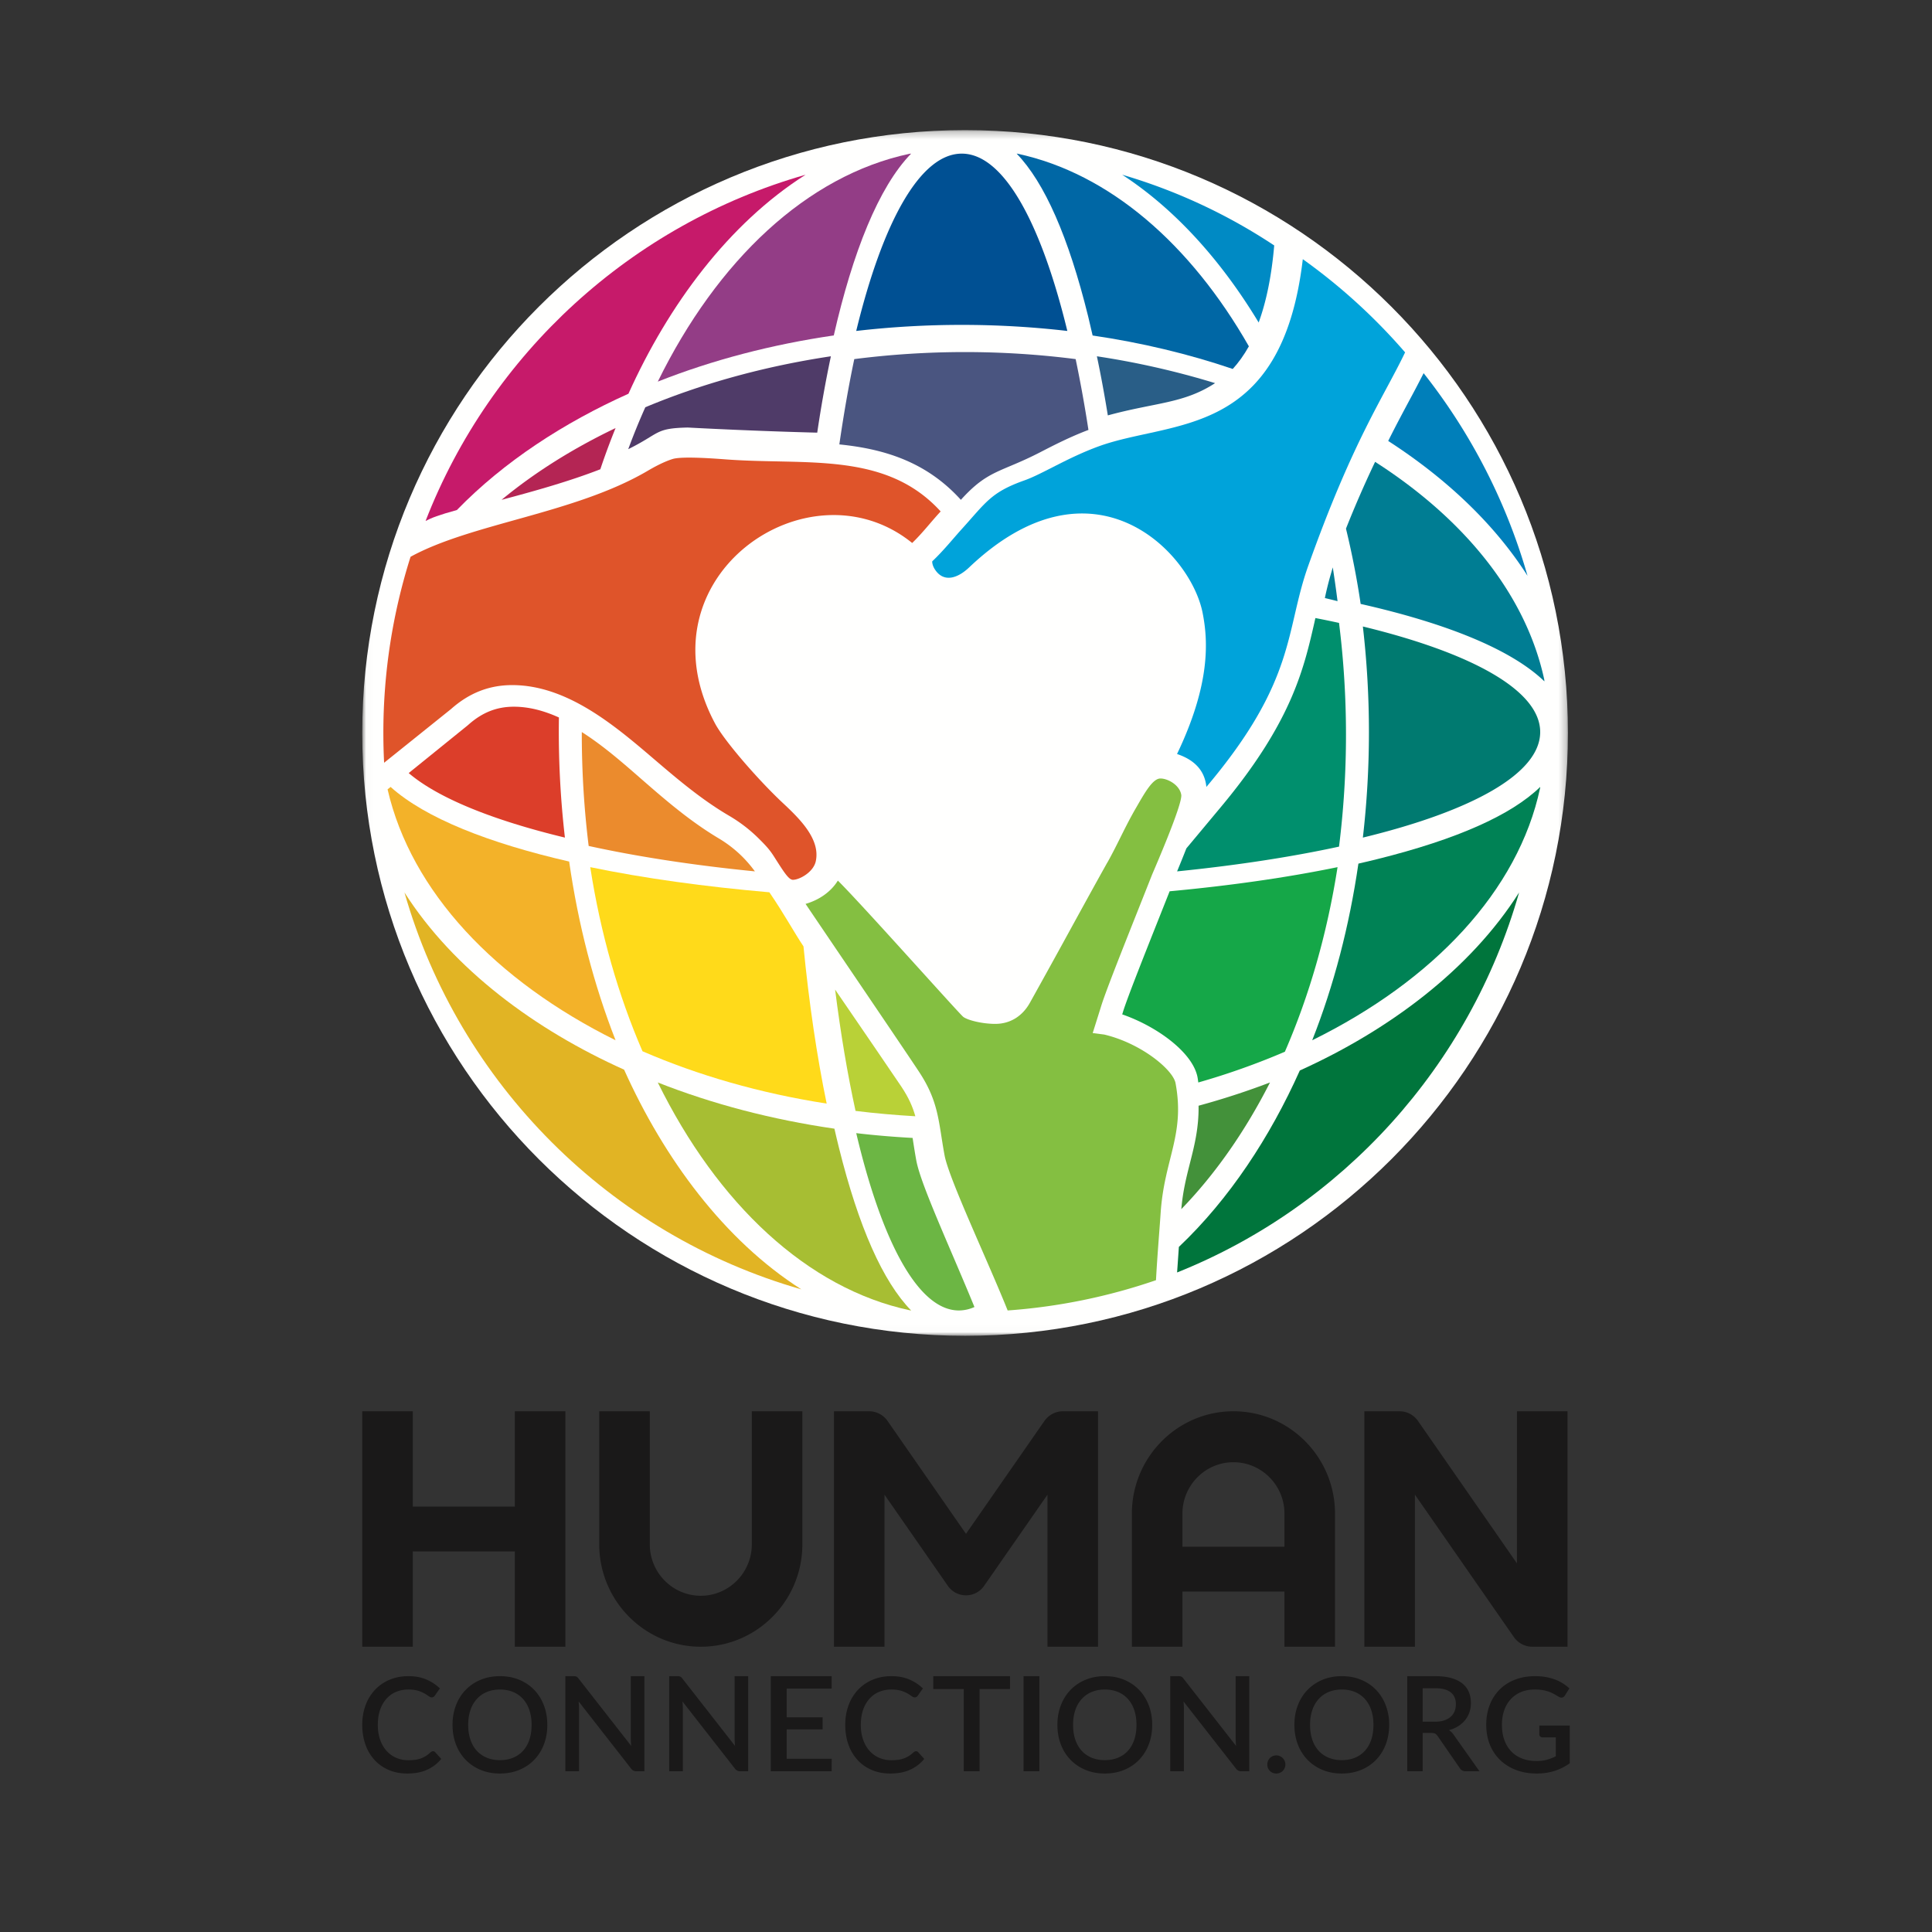 <svg width="256" height="256" xmlns="http://www.w3.org/2000/svg" xmlns:xlink="http://www.w3.org/1999/xlink"><rect width="100%" height="100%" fill="#333333" stroke="none"/><defs><path id="a" d="M.017.241H159.76v159.742H.017z"/></defs><g fill="none" fill-rule="evenodd"><g transform="translate(48 17)"><mask id="b" fill="#fff"><use xlink:href="#a"/></mask><path d="M159.759 80.12c0 44.117-35.763 79.88-79.88 79.88C35.763 160 0 124.237 0 80.12 0 36.005 35.763.242 79.88.242c44.116 0 79.879 35.763 79.879 79.88" fill="#FFFFFE" mask="url(#b)"/><path d="M113.007 33.767a108.962 108.962 0 0 0-15.664-3.557c.532 2.502 1.01 5.126 1.45 7.832 6.34-1.735 10.023-1.545 14.214-4.275" fill="#295E87" mask="url(#b)"/><path d="M127.552 62.242c.56.138 1.128.272 1.679.415a148.22 148.22 0 0 0-.632-4.475c-.114.402-.228.79-.348 1.206a43.9 43.9 0 0 0-.699 2.854" fill="#007D93" mask="url(#b)"/><path d="M73.408 136.74c-.167-.91-.292-1.742-.418-2.529-.02-.152-.045-.285-.065-.43-2.482-.134-4.973-.34-7.47-.634 3.416 14.473 8.248 23.496 13.6 23.496a5.05 5.05 0 0 0 2.064-.457c-.882-2.161-1.914-4.574-2.746-6.524-2.82-6.582-4.561-10.738-4.965-12.921" fill="#6CB644" mask="url(#b)"/><path d="M39.16 33.566c7.235-2.863 15.096-4.919 23.32-6.118 2.513-11.014 5.935-19.655 10.247-24.091-.077.006-.146.011-.217.02-13.598 2.9-25.458 14.114-33.35 30.19" fill="#933D86" mask="url(#b)"/><path d="M93.427 26.853C89.907 12.38 84.945 3.357 79.44 3.357c-5.505 0-10.473 9.023-13.986 23.496a121.99 121.99 0 0 1 27.972 0" fill="#005093" mask="url(#b)"/><path d="M79.322 49.23c3.63-4.02 5.23-3.581 10.509-6.304 1.766-.911 3.948-2.037 6.393-2.958a175.688 175.688 0 0 0-1.695-9.385 115.792 115.792 0 0 0-29.332 0c-.74 3.509-1.4 7.298-1.98 11.303 5.855.593 11.489 2.248 16.105 7.345" fill="#4A5580" mask="url(#b)"/><path d="M62.657 114.126c.731 5.806 1.641 11.209 2.707 16.075 2.623.324 5.266.555 7.923.708-.354-1.258-.872-2.443-1.83-3.89-1.156-1.724-5.193-7.627-8.8-12.893" fill="#B9D137" mask="url(#b)"/><path d="M86.837 3.37c-.043-.005-.08-.01-.124-.013 3.71 3.85 6.875 11.057 9.475 21.575.203.825.4 1.67.59 2.523 6.464.947 12.69 2.438 18.568 4.433.77-.85 1.488-1.843 2.137-2.999C109.74 15.331 98.987 5.98 86.837 3.37" fill="#0067A5" mask="url(#b)"/><path d="M132.294 63.024c11.132 2.514 19.871 5.943 24.35 10.263-.005-.076-.014-.15-.019-.225-2.416-11.22-10.544-21.258-22.416-28.866a144.402 144.402 0 0 0-3.86 8.851 111.387 111.387 0 0 1 1.945 9.977" fill="#007D93" mask="url(#b)"/><path d="M156.084 80c0-5.504-9.023-10.469-23.497-13.986a122.057 122.057 0 0 1 0 27.972c14.474-3.517 23.497-8.481 23.497-13.987" fill="#007A70" mask="url(#b)"/><path d="M113.79 89.915l-4.589 5.5c-.349.885-.755 1.9-1.229 3.047 7.875-.795 15.12-1.906 21.457-3.28a119.737 119.737 0 0 0 0-29.643c-1.02-.224-2.063-.438-3.129-.644-.049.203-.097.408-.139.614-1.421 6.192-3.032 13.213-12.371 24.406" fill="#008F6D" mask="url(#b)"/><path d="M131.995 97.434c-1.201 8.258-3.252 16.146-6.12 23.405 16.073-7.911 27.291-19.805 30.2-33.436.001-.045.005-.088.009-.13-3.849 3.74-11.053 6.942-21.57 9.561-.82.207-1.666.404-2.519.6" fill="#008255" mask="url(#b)"/><path d="M108.531 143.217c4.49-4.636 8.458-10.308 11.749-16.783a101.548 101.548 0 0 1-9.464 3.079c.045 2.905-.547 5.276-1.135 7.582-.469 1.854-.954 3.771-1.15 6.122" fill="#43913A" mask="url(#b)"/><path d="M12.543 50.58c6.246-6.436 14.243-11.605 22.73-15.408C40.557 23.44 48.524 12.652 58.74 6.154 35.632 12.748 16.996 29.89 8.391 52.028c.806-.414 1.683-.766 4.152-1.448" fill="#C61A6A" mask="url(#b)"/><path d="M100.773 117.174l-.074.237c4.555 1.574 9.362 5.032 9.984 8.35.043.233.063.447.1.673a95.826 95.826 0 0 0 11.469-4.072c3.206-7.367 5.602-15.616 6.979-24.46-6.717 1.382-14.237 2.454-22.248 3.197l-1.241 3.127c-2.203 5.546-4.48 11.28-4.969 12.948" fill="#15A748" mask="url(#b)"/><path d="M135.944 41.428c7.454 4.814 13.966 10.814 18.462 17.873a77.92 77.92 0 0 0-13.769-26.853 146.522 146.522 0 0 1-1.855 3.538c-.868 1.625-1.811 3.383-2.838 5.442" fill="#007FBA" mask="url(#b)"/><path d="M100.7 6.154c7.225 4.707 13.3 11.66 18.08 19.58.984-2.696 1.7-6.046 2.06-10.211a74.265 74.265 0 0 0-20.14-9.37" fill="#008AC4" mask="url(#b)"/><path d="M34.697 124.737c-11.754-5.28-22.584-13.25-29.103-23.478 7.253 25.357 27.233 45.338 52.588 52.587-10.223-6.515-18.197-17.338-23.485-29.109" fill="#E1B424" mask="url(#b)"/><path d="M124.232 124.846c-3.93 8.79-9.332 17.036-16.025 23.376-.085 1.11-.16 2.235-.235 3.386 21.869-8.75 38.777-27.344 45.315-50.35-6.5 10.266-17.305 18.28-29.055 23.588" fill="#00753C" mask="url(#b)"/><path d="M33.566 39.72c-5.689 2.722-10.772 5.925-15.104 9.51 4.442-1.18 9.045-2.477 13.085-4.05a91.4 91.4 0 0 1 2.02-5.46" fill="#B42554" mask="url(#b)"/><path d="M43.127 39.65c9.639.509 17.117.675 17.16.679a167.942 167.942 0 0 1 1.81-10.12c-8.89 1.335-17.183 3.653-24.59 6.755a87.766 87.766 0 0 0-2.262 5.553c4.28-2.118 3.488-2.77 7.882-2.867" fill="#4F3B68" mask="url(#b)"/><path d="M47.2 94.068c-3.903-2.336-7.21-5.22-10.408-8.009-2.32-2.027-4.919-4.293-7.701-6.059-.008 5.053.293 10.105.91 15.093 6.485 1.423 13.927 2.566 22.027 3.369a16.877 16.877 0 0 0-1.642-1.927 16.255 16.255 0 0 0-3.185-2.467" fill="#EB8B2D" mask="url(#b)"/><path d="M33.566 120.84c-2.88-7.347-4.946-15.327-6.15-23.68-10.636-2.445-19.058-5.752-23.66-9.887l-.4.319c3.117 13.546 14.291 25.353 30.21 33.247" fill="#F3B229" mask="url(#b)"/><path d="M53.946 101.233c-8.486-.736-16.554-1.845-23.736-3.33 1.367 8.823 3.744 17.05 6.925 24.395 7.349 3.186 15.577 5.564 24.403 6.933-1.307-6.319-2.337-13.344-3.072-20.83-1.218-1.813-2.55-4.287-4.52-7.168" fill="#FFDA1A" mask="url(#b)"/><path d="M14.047 79.048l-.116.097-7.777 6.29c3.867 3.3 11.103 6.236 20.7 8.551a122.477 122.477 0 0 1-.795-15.916c-1.93-.876-3.93-1.427-5.968-1.427-2.284 0-4.204.763-6.044 2.405" fill="#DC3E2A" mask="url(#b)"/><path d="M62.565 132.555c-8.257-1.198-16.144-3.256-23.404-6.121 7.913 16.075 19.807 27.295 33.443 30.197.036.005.079.01.123.012-3.743-3.847-6.946-11.052-9.563-21.566-.207-.825-.404-1.668-.6-2.522" fill="#A7BE33" mask="url(#b)"/><path d="M19.87 73.779c7.22 0 13.48 5.264 18.678 9.71 3.121 2.667 6.348 5.426 10.043 7.591 1.55.908 2.79 1.9 3.81 2.895 1.686 1.648 1.803 1.976 2.687 3.348.9 1.4 1.476 2.257 1.978 2.257.846 0 2.68-.974 3.022-2.428.664-2.958-2.152-5.688-4.365-7.758-3.102-2.897-7.701-8.137-8.986-10.547C36.438 59.51 59.152 43.83 72.867 54.948c1.392-1.331 2.673-3.015 3.776-4.178-7.285-8.004-17.803-6.106-28.382-6.892-1.482-.11-5.876-.45-7.132-.058-1.258.392-2.572 1.133-3.372 1.603-9.65 5.64-23.253 6.91-31.355 11.353a77.045 77.045 0 0 0-3.605 23.348c0 1.323.033 2.637.1 3.945l8.875-7.123c2.405-2.132 5.055-3.167 8.099-3.167" fill="#DF542A" mask="url(#b)"/><path d="M97.59 42.139c-4.137 1.509-7.47 3.666-9.806 4.499-4.541 1.607-5.123 2.927-8.523 6.664-.995 1.108-2.31 2.736-3.729 4.07-.024.069-.012.56.389 1.142 1.168 1.717 2.989 1.105 4.504-.337 16.32-15.507 29.307-2.112 30.923 6.008.751 3.763 1.041 9.48-3.385 18.724 2.177.728 3.67 2.083 3.887 4.364 11.976-14.188 10.411-20.65 13.503-29.314 5.94-16.675 9.972-22.3 12.829-28.269a77.175 77.175 0 0 0-13.554-12.347c-2.808 23.833-17.344 21.266-27.038 24.796" fill="#00A3DA" mask="url(#b)"/><path d="M105.796 143.66c.483-7.108 3.248-10.314 1.969-17.137-.335-1.78-4.549-5.28-9.453-6.441l-1.523-.195 1.081-3.442c.669-2.257 3.995-10.482 6.797-17.574.304-.725 3.964-9.128 3.862-10.512-.174-1.31-1.765-2.205-2.766-2.205-1.005 0-2.047 1.832-3.164 3.772-1.496 2.553-2.469 4.873-3.848 7.332l-.005-.004c-1.454 2.595-2.931 5.289-4.595 8.317a1473.55 1473.55 0 0 1-5.684 10.3c-1.006 1.803-2.632 2.798-4.592 2.798-1.792 0-3.688-.505-4.237-.928-.55-.423-13.505-14.989-16.618-18.057-.948 1.54-2.551 2.591-4.279 3.087 4.657 6.895 13.393 19.744 15.066 22.292 2.636 4.014 2.539 6.657 3.355 11.034.59 3.144 5.681 13.867 8.358 20.546a77.322 77.322 0 0 0 19.654-4.012c.171-3.196.429-6.149.622-8.97" fill="#84BF41" mask="url(#b)"/></g><g fill="#1A1919"><path d="M68.216 218.2v-12.631H54.7V218.2H48V187h6.7v12.631h13.516V187h6.7v31.2h-6.7M92.86 218.2c-7.421 0-13.458-6.083-13.458-13.561V187h6.7v17.639c0 3.754 3.032 6.808 6.758 6.808s6.757-3.054 6.757-6.808V187h6.7v17.639c0 7.478-6.036 13.561-13.457 13.561M156.68 204.952h13.517v-4.39c0-3.755-3.033-6.81-6.758-6.81-3.728 0-6.759 3.055-6.759 6.81v4.39zm13.517 13.248v-7.31H156.68v7.31h-6.699v-17.638c0-7.478 6.036-13.562 13.458-13.562 7.42 0 13.458 6.084 13.458 13.562V218.2h-6.7zM203.013 218.2a2.987 2.987 0 0 1-2.427-1.295l-13.101-18.855v20.15h-6.7V187h4.663a2.99 2.99 0 0 1 2.453 1.298l13.1 18.853.002-20.151h6.698v31.2h-4.688M138.797 218.2v-20.147l-8.44 12.142a2.907 2.907 0 0 1-2.36 1.192 2.91 2.91 0 0 1-2.367-1.206l-8.429-12.128V218.2h-6.696v-31.198h4.551l.107-.002a2.987 2.987 0 0 1 2.455 1.3l10.38 14.94 10.384-14.942c.07-.098.149-.2.236-.297a2.99 2.99 0 0 1 2.217-1.001l4.659.002.001 31.198h-6.698M57.38 232.046c.108 0 .203.044.284.132l.803.885a5.12 5.12 0 0 1-1.865 1.433c-.737.336-1.618.504-2.643.504-.91 0-1.732-.16-2.466-.478a5.423 5.423 0 0 1-1.878-1.332 5.929 5.929 0 0 1-1.196-2.037c-.28-.789-.419-1.657-.419-2.603 0-.946.148-1.815.445-2.607a5.996 5.996 0 0 1 1.252-2.042 5.622 5.622 0 0 1 1.935-1.328c.75-.315 1.578-.473 2.483-.473.898 0 1.69.148 2.379.442a5.877 5.877 0 0 1 1.792 1.18l-.665.954a.742.742 0 0 1-.164.167.426.426 0 0 1-.26.07c-.114 0-.245-.054-.392-.162a6.195 6.195 0 0 0-.562-.36 4.347 4.347 0 0 0-.855-.359c-.342-.108-.77-.162-1.282-.162-.593 0-1.137.106-1.632.316a3.53 3.53 0 0 0-1.279.92 4.292 4.292 0 0 0-.833 1.472c-.199.579-.298 1.236-.298 1.972 0 .742.104 1.404.311 1.985a4.32 4.32 0 0 0 .855 1.472c.363.4.789.706 1.278.916.49.21 1.016.315 1.58.315.346 0 .656-.019.93-.056a3.476 3.476 0 0 0 1.408-.504c.203-.129.406-.287.608-.474.115-.105.23-.158.345-.158M70.439 228.554c0-.724-.098-1.376-.293-1.955a4.145 4.145 0 0 0-.837-1.473 3.644 3.644 0 0 0-1.321-.93c-.518-.216-1.1-.325-1.745-.325-.64 0-1.218.109-1.736.325-.517.216-.96.526-1.326.93a4.156 4.156 0 0 0-.846 1.473c-.198.579-.297 1.23-.297 1.955 0 .731.1 1.386.297 1.965.198.579.48 1.068.846 1.469.367.4.809.707 1.326.92.518.214 1.096.32 1.736.32.645 0 1.227-.106 1.745-.32.517-.213.958-.52 1.321-.92a4.1 4.1 0 0 0 .837-1.469c.195-.58.293-1.234.293-1.965zm2.084 0c0 .936-.15 1.798-.453 2.588a5.99 5.99 0 0 1-1.278 2.039 5.836 5.836 0 0 1-1.98 1.337c-.77.321-1.627.482-2.57.482-.935 0-1.789-.16-2.56-.482a5.879 5.879 0 0 1-1.984-1.337 5.948 5.948 0 0 1-1.282-2.04c-.302-.789-.453-1.651-.453-2.587 0-.935.15-1.797.453-2.587.302-.789.73-1.47 1.282-2.043a5.852 5.852 0 0 1 1.985-1.342c.77-.321 1.624-.482 2.56-.482.942 0 1.798.16 2.569.482.77.322 1.43.77 1.98 1.342.55.573.975 1.254 1.278 2.043.302.79.453 1.652.453 2.587zM85.383 222.1v12.6h-1.045a.897.897 0 0 1-.404-.083.943.943 0 0 1-.316-.276l-6.946-8.89a10.071 10.071 0 0 1 .053.963v8.286h-1.81v-12.6h1.072c.088 0 .163.004.224.013a.65.65 0 0 1 .171.048.5.5 0 0 1 .15.105c.046.047.096.105.149.175l6.955 8.899a11.368 11.368 0 0 1-.053-1.024V222.1h1.8M99.14 222.1v12.6h-1.045a.898.898 0 0 1-.404-.083.941.941 0 0 1-.316-.276l-6.946-8.89a10.071 10.071 0 0 1 .053.963v8.286h-1.81v-12.6h1.072c.088 0 .163.004.224.013a.653.653 0 0 1 .171.048.503.503 0 0 1 .15.105c.047.047.096.105.149.175l6.955 8.899a11.585 11.585 0 0 1-.053-1.024V222.1h1.8M110.206 233.046l-.01 1.654h-8.065v-12.6h8.065v1.654h-5.954v3.797h4.76v1.601h-4.76v3.894h5.964M121.38 232.046c.109 0 .203.044.284.132l.803.885a5.133 5.133 0 0 1-1.865 1.433c-.738.336-1.619.504-2.643.504-.91 0-1.733-.16-2.466-.478a5.422 5.422 0 0 1-1.879-1.332 5.948 5.948 0 0 1-1.196-2.037c-.28-.789-.418-1.657-.418-2.603 0-.946.148-1.815.444-2.607a6.013 6.013 0 0 1 1.252-2.042 5.61 5.61 0 0 1 1.936-1.328c.751-.315 1.577-.473 2.483-.473.897 0 1.69.148 2.379.442a5.897 5.897 0 0 1 1.792 1.18l-.665.954a.787.787 0 0 1-.164.167.427.427 0 0 1-.26.07c-.115 0-.246-.054-.392-.162a6.137 6.137 0 0 0-.561-.36 4.402 4.402 0 0 0-.855-.359c-.343-.108-.772-.162-1.284-.162-.592 0-1.137.106-1.632.316a3.54 3.54 0 0 0-1.279.92 4.317 4.317 0 0 0-.833 1.472c-.198.579-.297 1.236-.297 1.972 0 .742.103 1.404.31 1.985.208.581.493 1.072.855 1.472.363.4.79.706 1.28.916.488.21 1.014.315 1.58.315.344 0 .653-.019.928-.056a3.48 3.48 0 0 0 1.408-.504c.204-.129.407-.287.608-.474.116-.105.23-.158.346-.158M133.832 223.806h-4.033V234.7h-2.092v-10.894h-4.043V222.1h10.168v1.706M135.626 234.7h2.094v-12.6h-2.094zM150.589 228.554c0-.724-.097-1.376-.293-1.955a4.155 4.155 0 0 0-.837-1.473 3.642 3.642 0 0 0-1.32-.93c-.52-.216-1.1-.325-1.746-.325-.64 0-1.218.109-1.737.325a3.685 3.685 0 0 0-1.325.93 4.171 4.171 0 0 0-.847 1.473c-.197.579-.295 1.23-.295 1.955 0 .731.098 1.386.295 1.965.199.579.48 1.068.847 1.469.366.4.808.707 1.325.92.519.214 1.098.32 1.737.32.646 0 1.226-.106 1.745-.32.517-.213.958-.52 1.32-.92.364-.4.643-.89.838-1.469.196-.58.293-1.234.293-1.965zm2.084 0c0 .936-.151 1.798-.453 2.588a5.998 5.998 0 0 1-1.277 2.039 5.832 5.832 0 0 1-1.981 1.337c-.772.321-1.627.482-2.57.482-.935 0-1.788-.16-2.56-.482a5.875 5.875 0 0 1-1.984-1.337 5.939 5.939 0 0 1-1.282-2.04c-.303-.789-.454-1.651-.454-2.587 0-.935.151-1.797.454-2.587.302-.789.73-1.47 1.282-2.043a5.848 5.848 0 0 1 1.985-1.342c.77-.321 1.624-.482 2.56-.482.942 0 1.797.16 2.569.482.77.322 1.431.77 1.98 1.342.55.573.975 1.254 1.278 2.043.302.79.453 1.652.453 2.587zM165.533 222.1v12.6h-1.045a.901.901 0 0 1-.404-.083.937.937 0 0 1-.316-.276l-6.947-8.89a9.392 9.392 0 0 1 .054.963v8.286h-1.81v-12.6h1.071c.088 0 .163.004.225.013a.52.52 0 0 1 .32.153c.047.047.097.105.15.175l6.954 8.899a13.032 13.032 0 0 1-.053-1.024V222.1h1.8M167.925 233.804a1.211 1.211 0 0 1 .34-.851 1.169 1.169 0 0 1 .848-.353c.166 0 .322.032.47.095a1.222 1.222 0 0 1 .64.64c.064.147.095.303.095.47 0 .172-.03.33-.094.473-.063.143-.15.27-.259.378-.109.11-.237.194-.382.254-.148.06-.304.09-.47.09-.167 0-.322-.03-.47-.09a1.114 1.114 0 0 1-.377-.254 1.187 1.187 0 0 1-.34-.852M181.99 228.554c0-.724-.098-1.376-.293-1.955a4.132 4.132 0 0 0-.837-1.473 3.641 3.641 0 0 0-1.321-.93c-.519-.216-1.099-.325-1.745-.325-.64 0-1.218.109-1.735.325-.519.216-.96.526-1.327.93a4.145 4.145 0 0 0-.845 1.473c-.198.579-.297 1.23-.297 1.955 0 .731.099 1.386.297 1.965a4.1 4.1 0 0 0 .845 1.469c.367.4.808.707 1.327.92.517.214 1.096.32 1.735.32.646 0 1.226-.106 1.745-.32.517-.213.957-.52 1.32-.92.364-.4.644-.89.838-1.469.195-.58.292-1.234.292-1.965zm2.085 0c0 .936-.153 1.798-.454 2.588a5.975 5.975 0 0 1-1.278 2.039 5.83 5.83 0 0 1-1.98 1.337c-.77.321-1.627.482-2.57.482-.935 0-1.788-.16-2.559-.482a5.889 5.889 0 0 1-1.984-1.337 5.939 5.939 0 0 1-1.282-2.04c-.303-.789-.454-1.651-.454-2.587 0-.935.15-1.797.454-2.587.302-.789.73-1.47 1.282-2.043a5.862 5.862 0 0 1 1.984-1.342c.771-.321 1.624-.482 2.56-.482.942 0 1.799.16 2.568.482.772.322 1.432.77 1.981 1.342.55.573.976 1.254 1.278 2.043a7.19 7.19 0 0 1 .454 2.587zM190.118 228.137c.465 0 .873-.056 1.221-.17a2.45 2.45 0 0 0 .874-.477c.233-.204.407-.448.524-.73.115-.283.174-.597.174-.941 0-.689-.226-1.213-.681-1.575-.453-.362-1.14-.543-2.06-.543h-1.66v4.436h1.608zm5.92 6.563h-1.825c-.362 0-.624-.14-.786-.42l-2.934-4.244a.992.992 0 0 0-.323-.315c-.117-.064-.291-.096-.524-.096h-1.136v5.075h-2.043v-12.6h3.703c.826 0 1.538.085 2.134.254.598.169 1.088.41 1.471.722.386.312.67.686.853 1.124.183.438.274.925.274 1.461 0 .438-.065.846-.196 1.225a3.42 3.42 0 0 1-.568 1.033c-.247.31-.55.577-.913.805a4.61 4.61 0 0 1-1.23.533c.25.152.465.365.646.64l3.396 4.803zM208 228.646v4.995c-1.252.906-2.71 1.359-4.37 1.359-1.02 0-1.942-.16-2.767-.478a6.124 6.124 0 0 1-2.11-1.332 5.834 5.834 0 0 1-1.346-2.037c-.315-.789-.472-1.657-.472-2.603 0-.952.15-1.824.455-2.616a5.785 5.785 0 0 1 1.301-2.042 5.83 5.83 0 0 1 2.046-1.323c.797-.313 1.695-.469 2.691-.469.508 0 .978.04 1.413.118.434.079.838.189 1.21.329a5.673 5.673 0 0 1 1.897 1.174l-.587.938a.582.582 0 0 1-.357.272c-.145.035-.303 0-.472-.106l-.537-.315a4.684 4.684 0 0 0-1.5-.548 6.1 6.1 0 0 0-1.136-.092c-.665 0-1.263.11-1.797.329a3.835 3.835 0 0 0-1.367.938 4.15 4.15 0 0 0-.874 1.476c-.204.579-.306 1.224-.306 1.937 0 .754.107 1.427.323 2.02.216.593.521 1.095.917 1.507.397.412.877.726 1.438.942.563.217 1.19.324 1.885.324.518 0 .98-.055 1.385-.166a6.318 6.318 0 0 0 1.192-.464v-2.507h-1.757a.433.433 0 0 1-.314-.11.377.377 0 0 1-.113-.284v-1.166H208"/></g></g></svg>